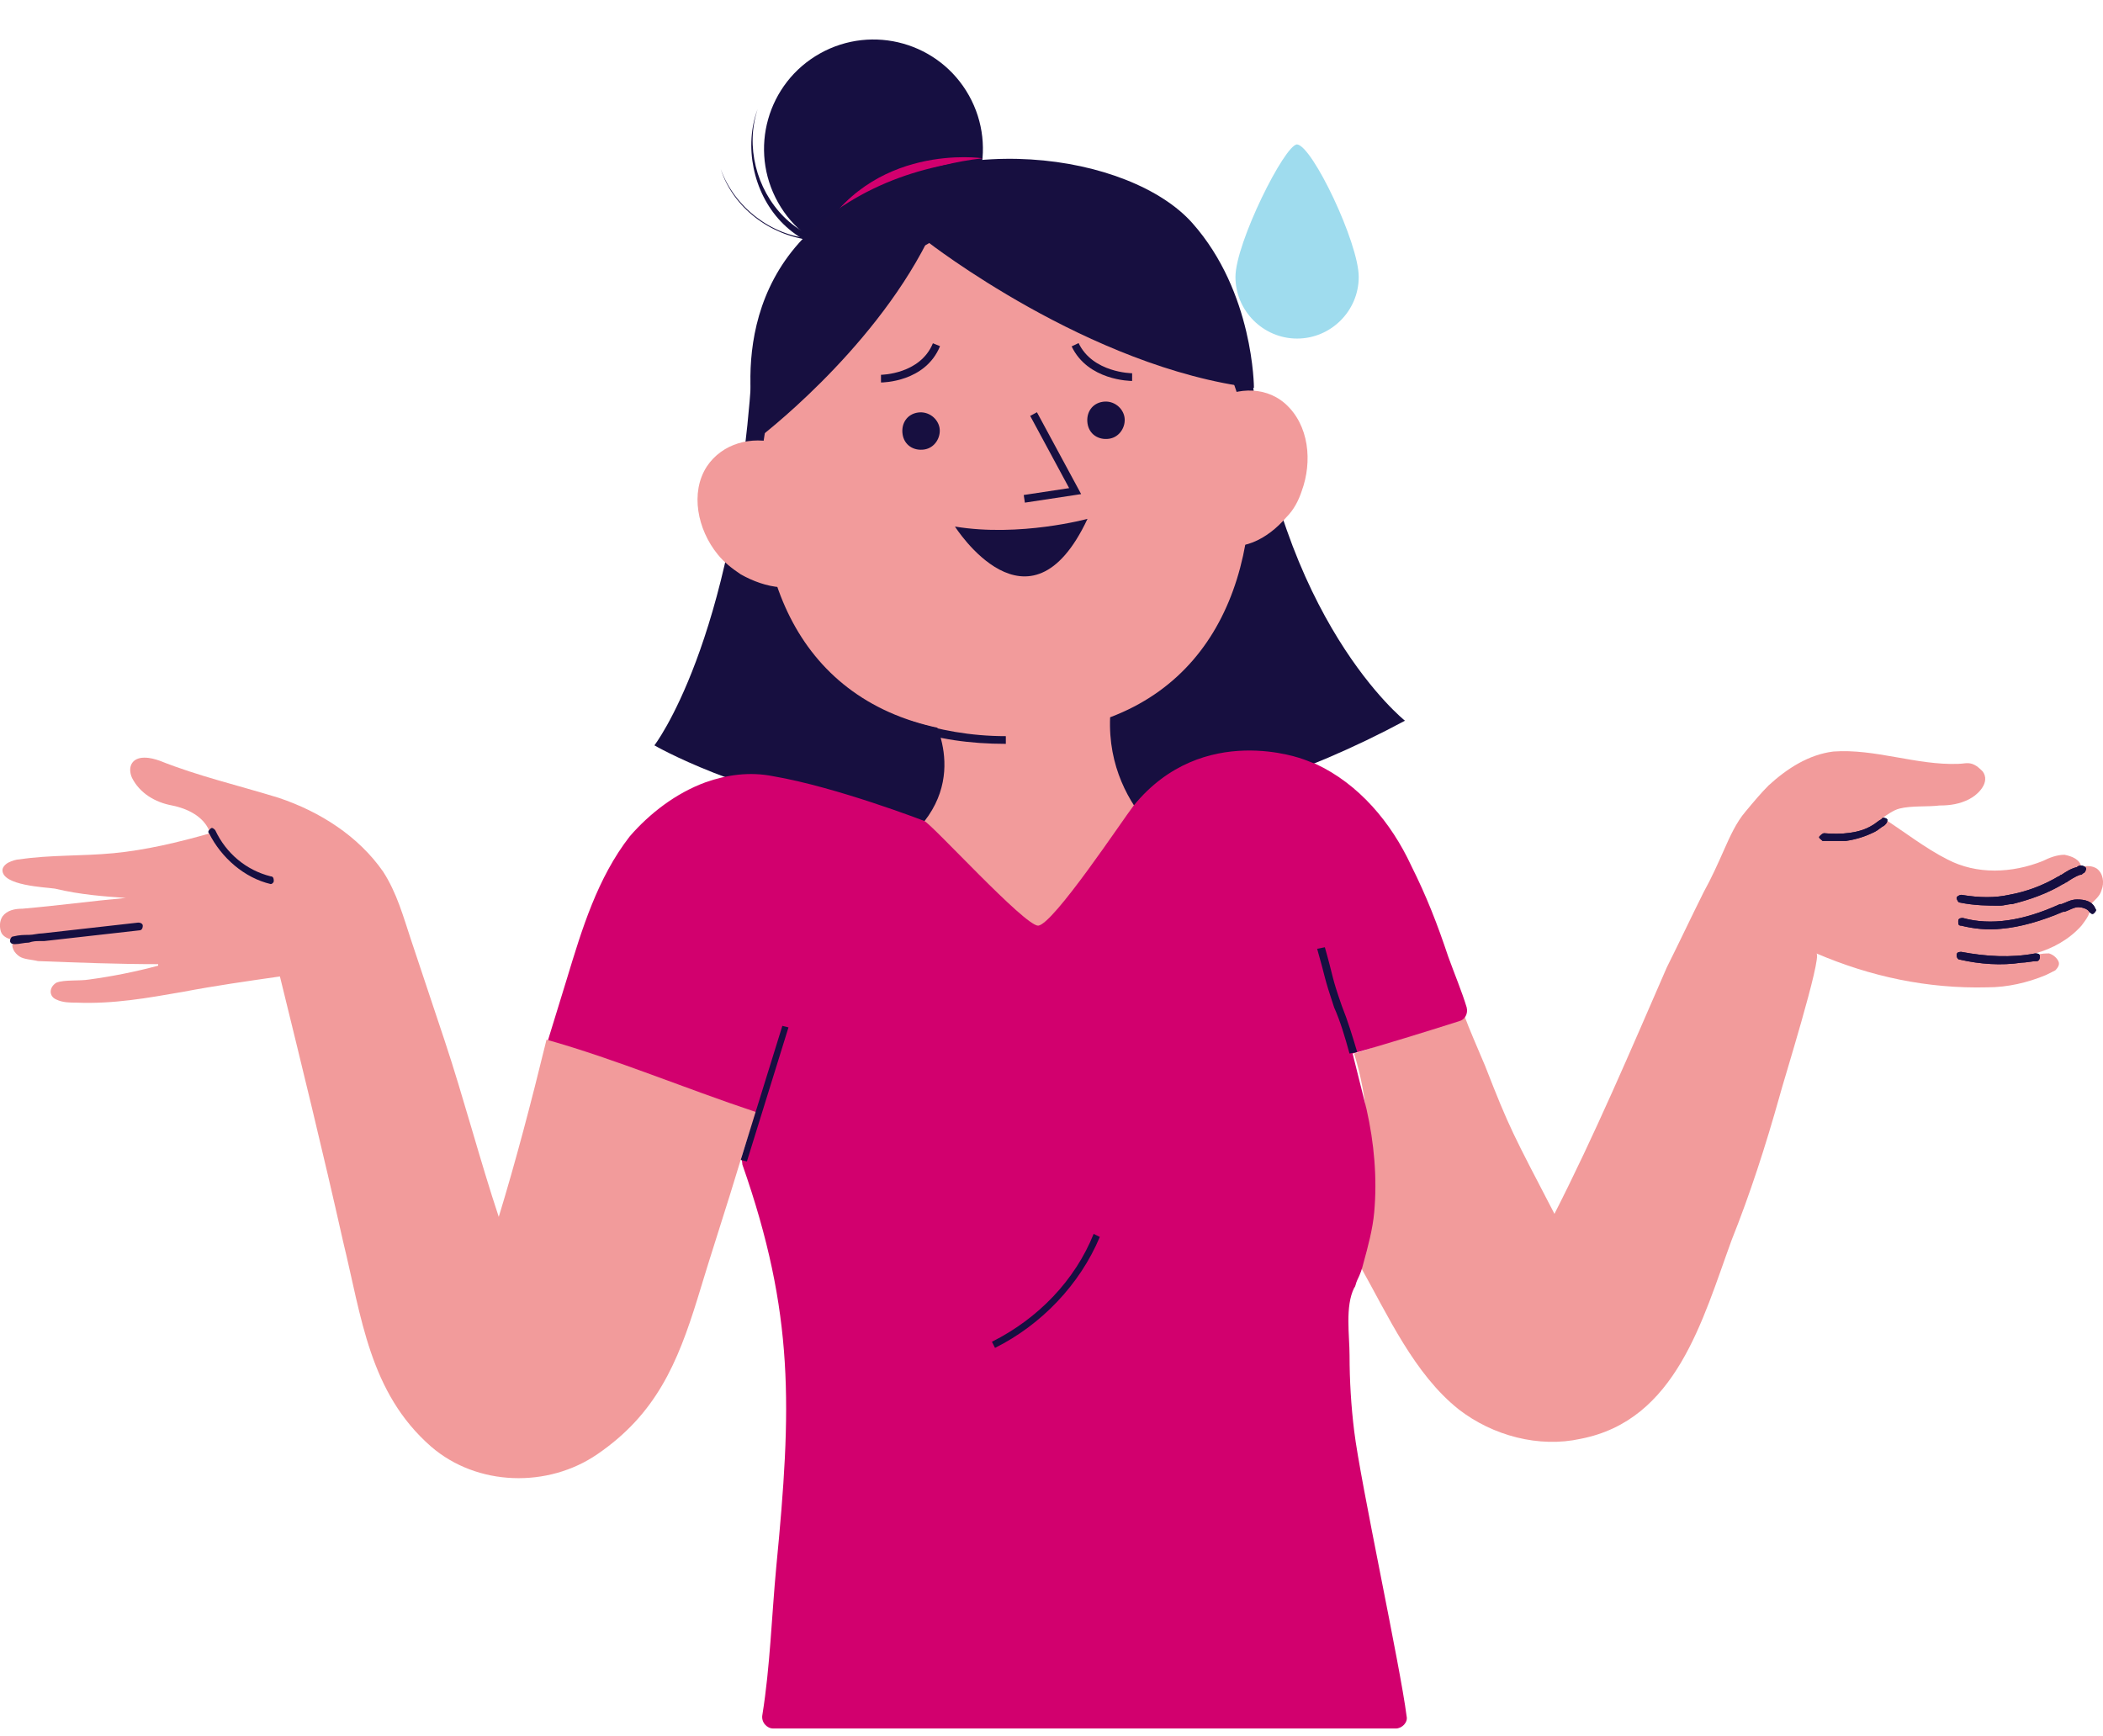 <svg width="218" height="180" viewBox="0 0 218 180" fill="none" xmlns="http://www.w3.org/2000/svg">
<path d="M161.137 125.845C156.822 117.537 156.504 117.06 153.949 110.508C153.15 108.592 152.351 106.833 151.712 105.076C147.877 106.193 144.202 108.112 140.368 109.229C141.806 113.862 142.283 119.134 140.848 123.767C140.368 125.364 139.732 126.962 139.891 128.559C140.05 129.517 140.53 130.316 141.007 131.277C143.884 136.39 146.598 142.461 151.231 146.133C154.747 148.851 159.539 150.127 163.851 149.169C173.756 147.253 176.47 136.867 179.506 128.559C181.422 123.767 183.022 118.813 184.457 113.703C184.775 112.423 188.931 99.164 188.291 98.846C193.882 101.242 199.794 102.521 206.025 102.362C208.103 102.362 210.177 101.882 212.096 101.083C212.414 100.924 212.735 100.765 213.054 100.602C213.372 100.284 213.534 99.963 213.372 99.645C213.213 99.326 212.891 99.005 212.414 98.846C212.096 98.846 211.615 98.846 211.135 99.005H210.976V98.846C212.732 98.365 214.492 97.408 215.768 95.969C216.248 95.33 216.885 94.531 216.566 93.891C217.047 93.411 217.683 92.934 217.846 92.294C218.164 91.496 218.005 90.538 217.365 90.057C216.885 89.739 216.248 89.739 215.768 89.898C215.609 89.099 214.81 88.781 214.011 88.619C213.213 88.619 212.414 88.937 211.774 89.258C208.58 90.538 204.904 90.697 201.869 89.099C199.632 87.983 197.395 86.223 195.158 84.785C195.639 84.466 196.275 83.986 196.914 83.827C198.194 83.509 199.791 83.668 201.067 83.509C202.184 83.509 203.145 83.35 204.103 82.869C205.06 82.389 206.339 81.113 205.541 79.993C205.223 79.674 204.901 79.353 204.424 79.194C203.943 79.035 203.466 79.194 202.986 79.194C198.671 79.353 194.359 77.597 190.045 77.915C187.489 78.233 185.253 79.671 183.334 81.431C182.535 82.23 181.736 83.187 180.938 84.148C179.98 85.265 179.34 86.703 178.701 88.142C178.061 89.58 177.422 91.018 176.623 92.457C175.344 95.012 174.068 97.729 172.789 100.284C168.968 109.07 165.292 117.696 161.137 125.845Z" fill="#F29B9B"/>
<path d="M77.902 39.094L129.663 38.137C132.54 64.337 145.64 74.72 145.64 74.72C102.823 97.725 67.837 77.275 67.837 77.275C67.837 77.275 75.987 66.733 77.902 39.094Z" fill="#170F40"/>
<path d="M96.275 73.603C96.275 73.603 101.067 80.791 94.197 86.863C91.642 90.538 101.385 103.638 122.475 97.885C122.475 97.885 122.793 91.973 122.793 88.778C122.793 88.778 113.528 83.347 115.284 72.324C115.446 72.324 102.668 73.603 96.275 73.603Z" fill="#F29B9B"/>
<path d="M117.525 83.509C116.408 84.947 109.216 95.811 107.619 95.97C106.181 95.97 96.597 85.425 95.798 85.106C95.798 85.106 86.691 81.59 80.143 80.474C77.747 79.993 75.351 80.314 73.114 81.113C70.078 82.23 67.364 84.308 65.286 86.704C61.932 91.019 60.335 96.288 58.738 101.56C58.098 103.638 57.459 105.713 56.822 107.791C56.663 108.43 56.981 109.07 57.621 109.229C64.169 111.144 70.721 113.063 77.273 114.979C77.912 115.138 78.231 115.777 78.072 116.417C77.753 117.534 77.273 118.813 76.955 119.933C76.796 120.092 76.955 120.414 76.955 120.732C82.386 136.228 82.068 145.975 80.471 162.428C79.99 167.542 79.831 172.811 79.033 177.766C78.874 178.564 79.513 179.204 80.149 179.204C101.717 179.204 123.125 179.204 144.693 179.204C145.332 179.204 145.972 178.564 145.81 177.925C145.17 172.811 141.018 153.64 140.378 148.371C140.06 145.815 139.897 143.098 139.897 140.543C139.897 138.465 139.417 135.429 140.378 133.514C140.537 133.355 140.537 133.033 140.696 132.715C141.014 132.076 141.177 131.598 141.336 130.959C141.816 129.202 142.293 127.443 142.452 125.686C142.771 122.17 142.452 118.498 141.654 114.982C141.173 113.067 140.696 111.148 140.216 109.232C143.569 108.275 147.725 106.995 151.238 105.879C151.877 105.719 152.196 105.08 152.037 104.44C151.556 102.843 150.757 100.924 150.121 99.168C149.004 95.814 147.884 92.937 146.287 89.743C144.209 85.269 140.855 81.275 136.381 79.198C135.901 79.038 135.583 78.879 135.102 78.717C135.099 78.717 124.713 74.72 117.525 83.509Z" fill="#D2006E"/>
<path d="M191.334 87.184C192.45 87.025 193.411 86.704 194.369 86.227C194.687 86.067 195.009 85.746 195.327 85.587L195.486 85.428C195.645 85.269 195.645 85.11 195.645 84.947C195.486 84.788 195.327 84.788 195.165 84.788L195.005 84.947C194.687 85.106 194.366 85.428 194.048 85.587C192.769 86.386 190.853 86.545 189.097 86.386C188.938 86.386 188.778 86.545 188.616 86.704C188.457 86.863 188.775 87.022 188.934 87.184C189.574 87.184 190.535 87.184 191.334 87.184Z" fill="#160F41"/>
<path d="M207.308 93.892C207.788 93.892 208.106 93.733 208.587 93.733C210.502 93.252 212.262 92.616 213.86 91.655C214.019 91.655 214.019 91.496 214.178 91.496C214.658 91.177 215.135 90.856 215.616 90.697C215.775 90.697 215.775 90.697 215.934 90.538C216.093 90.538 216.252 90.22 216.252 90.057C216.252 89.898 215.934 89.739 215.772 89.739C215.613 89.739 215.454 89.739 215.291 89.898C214.652 90.057 214.174 90.379 213.694 90.697C213.535 90.697 213.535 90.856 213.376 90.856C211.778 91.814 210.022 92.453 208.262 92.772C206.824 93.09 205.227 93.09 203.311 92.772C203.152 92.772 202.831 92.931 202.831 93.09C202.831 93.249 202.99 93.57 203.149 93.57C204.753 93.892 206.032 93.892 207.308 93.892Z" fill="#160F41"/>
<path d="M207.469 96.288C209.385 96.129 211.622 95.489 213.859 94.531H214.018C214.498 94.372 214.976 94.051 215.456 94.051C215.774 94.051 216.414 94.21 216.573 94.531C216.732 94.69 216.891 94.849 217.054 94.69C217.213 94.531 217.372 94.372 217.213 94.21C216.894 93.411 216.096 93.252 215.297 93.252C214.658 93.252 214.18 93.57 213.7 93.733H213.541C209.706 95.489 206.353 95.97 203.476 95.171C203.317 95.171 202.996 95.171 202.996 95.489C202.996 95.807 202.996 95.97 203.314 95.97C204.593 96.288 206.031 96.45 207.469 96.288Z" fill="#160F41"/>
<path d="M139.891 109.229L140.69 109.07C140.209 107.472 139.732 105.875 139.093 104.278C137.976 101.083 138.294 101.56 137.336 98.207L136.538 98.366C137.495 101.719 137.177 101.083 138.294 104.437C138.934 105.875 139.411 107.472 139.891 109.229Z" fill="#160F41"/>
<path d="M103.145 139.744C107.937 137.348 111.931 133.192 114.008 128.241L113.369 127.923C111.453 132.715 107.619 136.708 102.824 139.108L103.145 139.744Z" fill="#160F41"/>
<path d="M4.097 97.567C4.256 97.567 4.415 97.567 4.577 97.567L14.483 96.45C14.642 96.45 14.801 96.291 14.801 95.97C14.801 95.811 14.642 95.652 14.32 95.652L4.415 96.768C3.934 96.768 3.457 96.927 2.977 96.927C2.496 96.927 2.019 96.927 1.379 97.087C1.22 97.087 1.061 97.246 1.061 97.567C1.061 97.726 1.22 97.885 1.542 97.885C2.022 97.885 2.499 97.726 2.98 97.726C3.457 97.567 3.775 97.567 4.097 97.567Z" fill="#160F41"/>
<path d="M28.06 91.655C28.219 91.655 28.378 91.496 28.378 91.336C28.378 91.177 28.378 90.856 28.06 90.856C25.505 90.216 23.427 88.46 22.311 86.064C22.151 85.905 21.992 85.746 21.83 85.905C21.671 86.064 21.512 86.223 21.671 86.385C22.947 88.94 25.343 91.018 28.06 91.655Z" fill="#160F41"/>
<path d="M209.545 99.804C210.025 99.804 210.662 99.645 211.142 99.645C211.301 99.645 211.46 99.486 211.46 99.165C211.46 98.846 211.142 98.846 210.98 98.846C208.425 99.327 205.866 99.165 203.311 98.687C203.152 98.687 202.831 98.687 202.831 99.005C202.831 99.323 202.99 99.486 203.149 99.486C205.233 99.963 207.47 100.122 209.545 99.804Z" fill="#160F41"/>
<path d="M13.041 93.093C9.525 93.411 6.012 93.891 2.337 94.209C1.538 94.209 0.739 94.368 0.259 95.008C-0.059 95.489 -0.059 96.125 0.1 96.606C0.259 97.086 0.898 97.404 1.379 97.404V97.563C1.061 98.203 1.538 98.842 2.018 99.161C2.499 99.479 3.298 99.479 3.934 99.641C8.086 99.8 12.242 99.959 16.395 99.959V100.118C13.998 100.758 11.602 101.235 9.206 101.557C8.249 101.716 6.651 101.557 5.853 101.875C5.054 102.355 5.054 103.313 5.853 103.631C6.492 103.949 7.291 103.949 7.931 103.949C11.765 104.108 15.281 103.469 18.953 102.832C22.307 102.193 25.664 101.716 29.017 101.235C31.254 110.342 33.491 119.449 35.566 128.715C37.481 136.542 38.283 144.37 44.673 149.964C49.465 154.116 56.815 154.279 61.925 150.763C67.997 146.61 70.234 141.338 72.308 134.627C73.746 129.835 75.344 125.043 76.782 120.247C77.263 118.65 77.899 116.894 78.379 115.296C70.711 112.741 64 109.865 56.653 107.787C55.056 114.339 53.458 120.407 51.702 126.16C49.786 120.41 48.026 113.699 46.111 107.946C45.153 105.069 43.556 100.277 42.595 97.401C41.796 95.005 41.157 92.609 39.718 90.372C37.163 86.697 33.17 84.141 28.855 82.703C24.703 81.424 20.547 80.466 16.554 78.869C16.073 78.71 15.596 78.551 14.956 78.551C13.677 78.551 13.2 79.509 13.677 80.629C14.476 82.226 16.073 83.184 17.829 83.505C19.427 83.823 21.024 84.622 21.664 86.06C21.664 86.219 21.823 86.379 21.823 86.379C18.469 87.336 15.112 88.135 11.758 88.456C8.404 88.775 5.21 88.615 2.012 89.096C1.694 89.096 1.213 89.255 0.895 89.414C0.577 89.573 0.255 89.895 0.255 90.213C0.255 91.81 4.57 91.969 5.687 92.128C8.408 92.775 10.804 92.934 13.041 93.093Z" fill="#F29B9B"/>
<path d="M191.333 87.184C192.45 87.025 193.411 86.704 194.369 86.226C194.687 86.067 195.008 85.746 195.326 85.587L195.486 85.428C195.645 85.269 195.645 85.109 195.645 84.947C195.486 84.788 195.326 84.788 195.164 84.788L195.005 84.947C194.687 85.106 194.365 85.428 194.047 85.587C192.768 86.385 190.853 86.544 189.096 86.385C188.937 86.385 188.778 86.544 188.616 86.704C188.457 86.863 188.775 87.022 188.934 87.184C189.573 87.184 190.534 87.184 191.333 87.184Z" fill="#160F41"/>
<path d="M207.307 93.891C207.788 93.891 208.106 93.732 208.586 93.732C210.502 93.252 212.262 92.616 213.859 91.654C214.018 91.654 214.018 91.495 214.177 91.495C214.658 91.177 215.135 90.856 215.615 90.697C215.775 90.697 215.775 90.697 215.934 90.538C216.093 90.538 216.252 90.219 216.252 90.057C216.252 89.898 215.934 89.739 215.771 89.739C215.612 89.739 215.453 89.739 215.291 89.898C214.651 90.057 214.174 90.379 213.693 90.697C213.534 90.697 213.534 90.856 213.375 90.856C211.778 91.814 210.021 92.453 208.262 92.771C206.823 93.09 205.226 93.09 203.311 92.771C203.152 92.771 202.83 92.93 202.83 93.09C202.83 93.249 202.989 93.57 203.148 93.57C204.752 93.891 206.031 93.891 207.307 93.891Z" fill="#160F41"/>
<path d="M207.469 96.287C209.384 96.128 211.621 95.489 213.858 94.531H214.017C214.498 94.372 214.975 94.051 215.456 94.051C215.774 94.051 216.413 94.21 216.573 94.531C216.732 94.69 216.891 94.849 217.053 94.69C217.212 94.531 217.371 94.372 217.212 94.21C216.894 93.411 216.095 93.252 215.297 93.252C214.657 93.252 214.18 93.57 213.699 93.732H213.54C209.706 95.489 206.352 95.969 203.476 95.171C203.317 95.171 202.995 95.171 202.995 95.489C202.995 95.807 202.995 95.969 203.313 95.969C204.592 96.287 206.031 96.45 207.469 96.287Z" fill="#160F41"/>
<path d="M4.097 97.567C4.256 97.567 4.415 97.567 4.577 97.567L14.483 96.45C14.642 96.45 14.801 96.291 14.801 95.97C14.801 95.811 14.642 95.651 14.32 95.651L4.415 96.768C3.934 96.768 3.457 96.927 2.977 96.927C2.496 96.927 2.019 96.927 1.379 97.086C1.22 97.086 1.061 97.246 1.061 97.567C1.061 97.726 1.22 97.885 1.542 97.885C2.022 97.885 2.499 97.726 2.98 97.726C3.457 97.567 3.775 97.567 4.097 97.567Z" fill="#160F41"/>
<path d="M28.06 91.654C28.219 91.654 28.378 91.495 28.378 91.336C28.378 91.177 28.378 90.856 28.06 90.856C25.505 90.216 23.427 88.46 22.31 86.064C22.151 85.905 21.992 85.746 21.829 85.905C21.67 86.064 21.511 86.223 21.67 86.385C22.946 88.94 25.342 91.018 28.06 91.654Z" fill="#160F41"/>
<path d="M209.544 99.804C210.025 99.804 210.661 99.645 211.142 99.645C211.301 99.645 211.46 99.486 211.46 99.164C211.46 98.846 211.142 98.846 210.979 98.846C208.424 99.327 205.866 99.164 203.311 98.687C203.152 98.687 202.83 98.687 202.83 99.005C202.83 99.323 202.989 99.486 203.148 99.486C205.233 99.963 207.47 100.122 209.544 99.804Z" fill="#160F41"/>
<path d="M129.667 49.798C129.667 64.337 122.158 76.158 104.266 76.158C86.373 76.158 78.864 64.337 78.864 49.798C78.864 35.26 90.208 21.043 104.266 21.043C118.323 21.043 129.667 35.26 129.667 49.798Z" fill="#F29B9B"/>
<path d="M76.785 59.545C75.828 58.905 75.029 58.266 74.389 57.467C72.312 54.912 71.513 51.078 73.273 48.36C74.87 45.964 77.906 45.166 80.623 45.964C80.623 45.964 83.178 47.243 84.298 48.682C84.139 48.364 87.013 57.629 84.779 59.704C82.535 61.62 79.341 60.983 76.785 59.545Z" fill="#F29B9B"/>
<path d="M133.339 53.633C134.138 52.834 134.618 51.877 134.936 50.916C136.053 47.88 135.735 44.046 133.18 41.809C130.943 39.893 127.748 40.211 125.511 41.809C125.511 41.809 123.434 43.724 122.794 45.484C122.794 45.166 122.794 54.75 125.67 56.188C128.547 57.467 131.424 55.87 133.339 53.633Z" fill="#F29B9B"/>
<path d="M106.24 52.112L106.121 51.32L110.83 50.607L106.791 43.118L107.49 42.74L112.073 51.227L106.24 52.112Z" fill="#170F40"/>
<path d="M97.395 44.367C97.554 45.325 96.915 46.445 95.798 46.604C94.681 46.763 93.72 46.124 93.561 45.007C93.402 43.89 94.041 42.929 95.158 42.77C96.275 42.611 97.233 43.409 97.395 44.367Z" fill="#170F40"/>
<path d="M116.566 43.25C116.725 44.208 116.086 45.328 114.969 45.487C113.852 45.646 112.891 45.007 112.732 43.89C112.573 42.773 113.213 41.812 114.329 41.653C115.446 41.49 116.404 42.289 116.566 43.25Z" fill="#170F40"/>
<path d="M91.324 39.654V38.856C91.364 38.856 95.39 38.809 96.706 35.588L97.445 35.89C95.924 39.611 91.509 39.654 91.324 39.654Z" fill="#170F40"/>
<path d="M117.362 39.495C117.176 39.495 112.775 39.456 111.088 35.913L111.808 35.568C113.276 38.65 117.319 38.697 117.358 38.697V39.495H117.362Z" fill="#170F40"/>
<path d="M112.733 53.792C112.733 53.792 105.704 55.708 98.993 54.591C98.993 54.591 106.662 66.733 112.733 53.792Z" fill="#170F40"/>
<path d="M96.088 25.337C101.554 22.276 103.504 15.363 100.442 9.897C97.381 4.431 90.469 2.481 85.002 5.542C79.536 8.603 77.587 15.516 80.648 20.982C83.709 26.448 90.621 28.398 96.088 25.337Z" fill="#160F41"/>
<path d="M92.282 24.877C88.606 26.156 84.133 25.358 81.259 22.481C78.383 19.604 77.266 15.131 78.542 11.296C77.104 15.131 78.061 19.923 80.938 22.958C83.814 25.994 88.606 27.273 92.759 25.994L92.282 24.877Z" fill="#160F41"/>
<path d="M94.36 19.605C92.282 22.958 88.129 25.195 83.977 24.718C79.984 24.4 76.149 21.523 74.711 17.53C75.99 21.523 79.824 24.4 83.977 24.88C88.129 25.361 92.444 23.283 94.84 19.767L94.36 19.605Z" fill="#160F41"/>
<path d="M101.865 16.41C101.865 16.41 90.203 14.654 84.612 25.036C84.453 24.877 90.366 17.686 101.865 16.41Z" fill="#D2006E"/>
<path d="M78.542 45.487C78.542 45.487 90.204 36.702 96.116 25.037C96.116 25.037 112.891 38.137 129.985 40.215C129.985 40.215 129.985 30.309 123.595 23.121C117.206 15.933 98.034 12.897 85.574 22.64C74.389 31.267 78.542 45.487 78.542 45.487Z" fill="#170F40"/>
<path d="M140.848 28.712C140.848 32.228 137.972 35.101 134.459 35.101C130.946 35.101 128.069 32.224 128.069 28.712C128.069 25.195 133.183 14.972 134.459 14.972C136.056 15.131 140.848 25.195 140.848 28.712Z" fill="#9FDCEE"/>
<path d="M77.425 120.413L81.736 106.514L81.1 106.355L76.785 120.254L77.425 120.413Z" fill="#160F41"/>
<path d="M104.266 77.12C100.59 77.12 97.078 76.639 94.042 75.522L94.36 74.723C97.237 75.681 100.59 76.321 104.266 76.321V77.12Z" fill="#170F40"/>
</svg>
